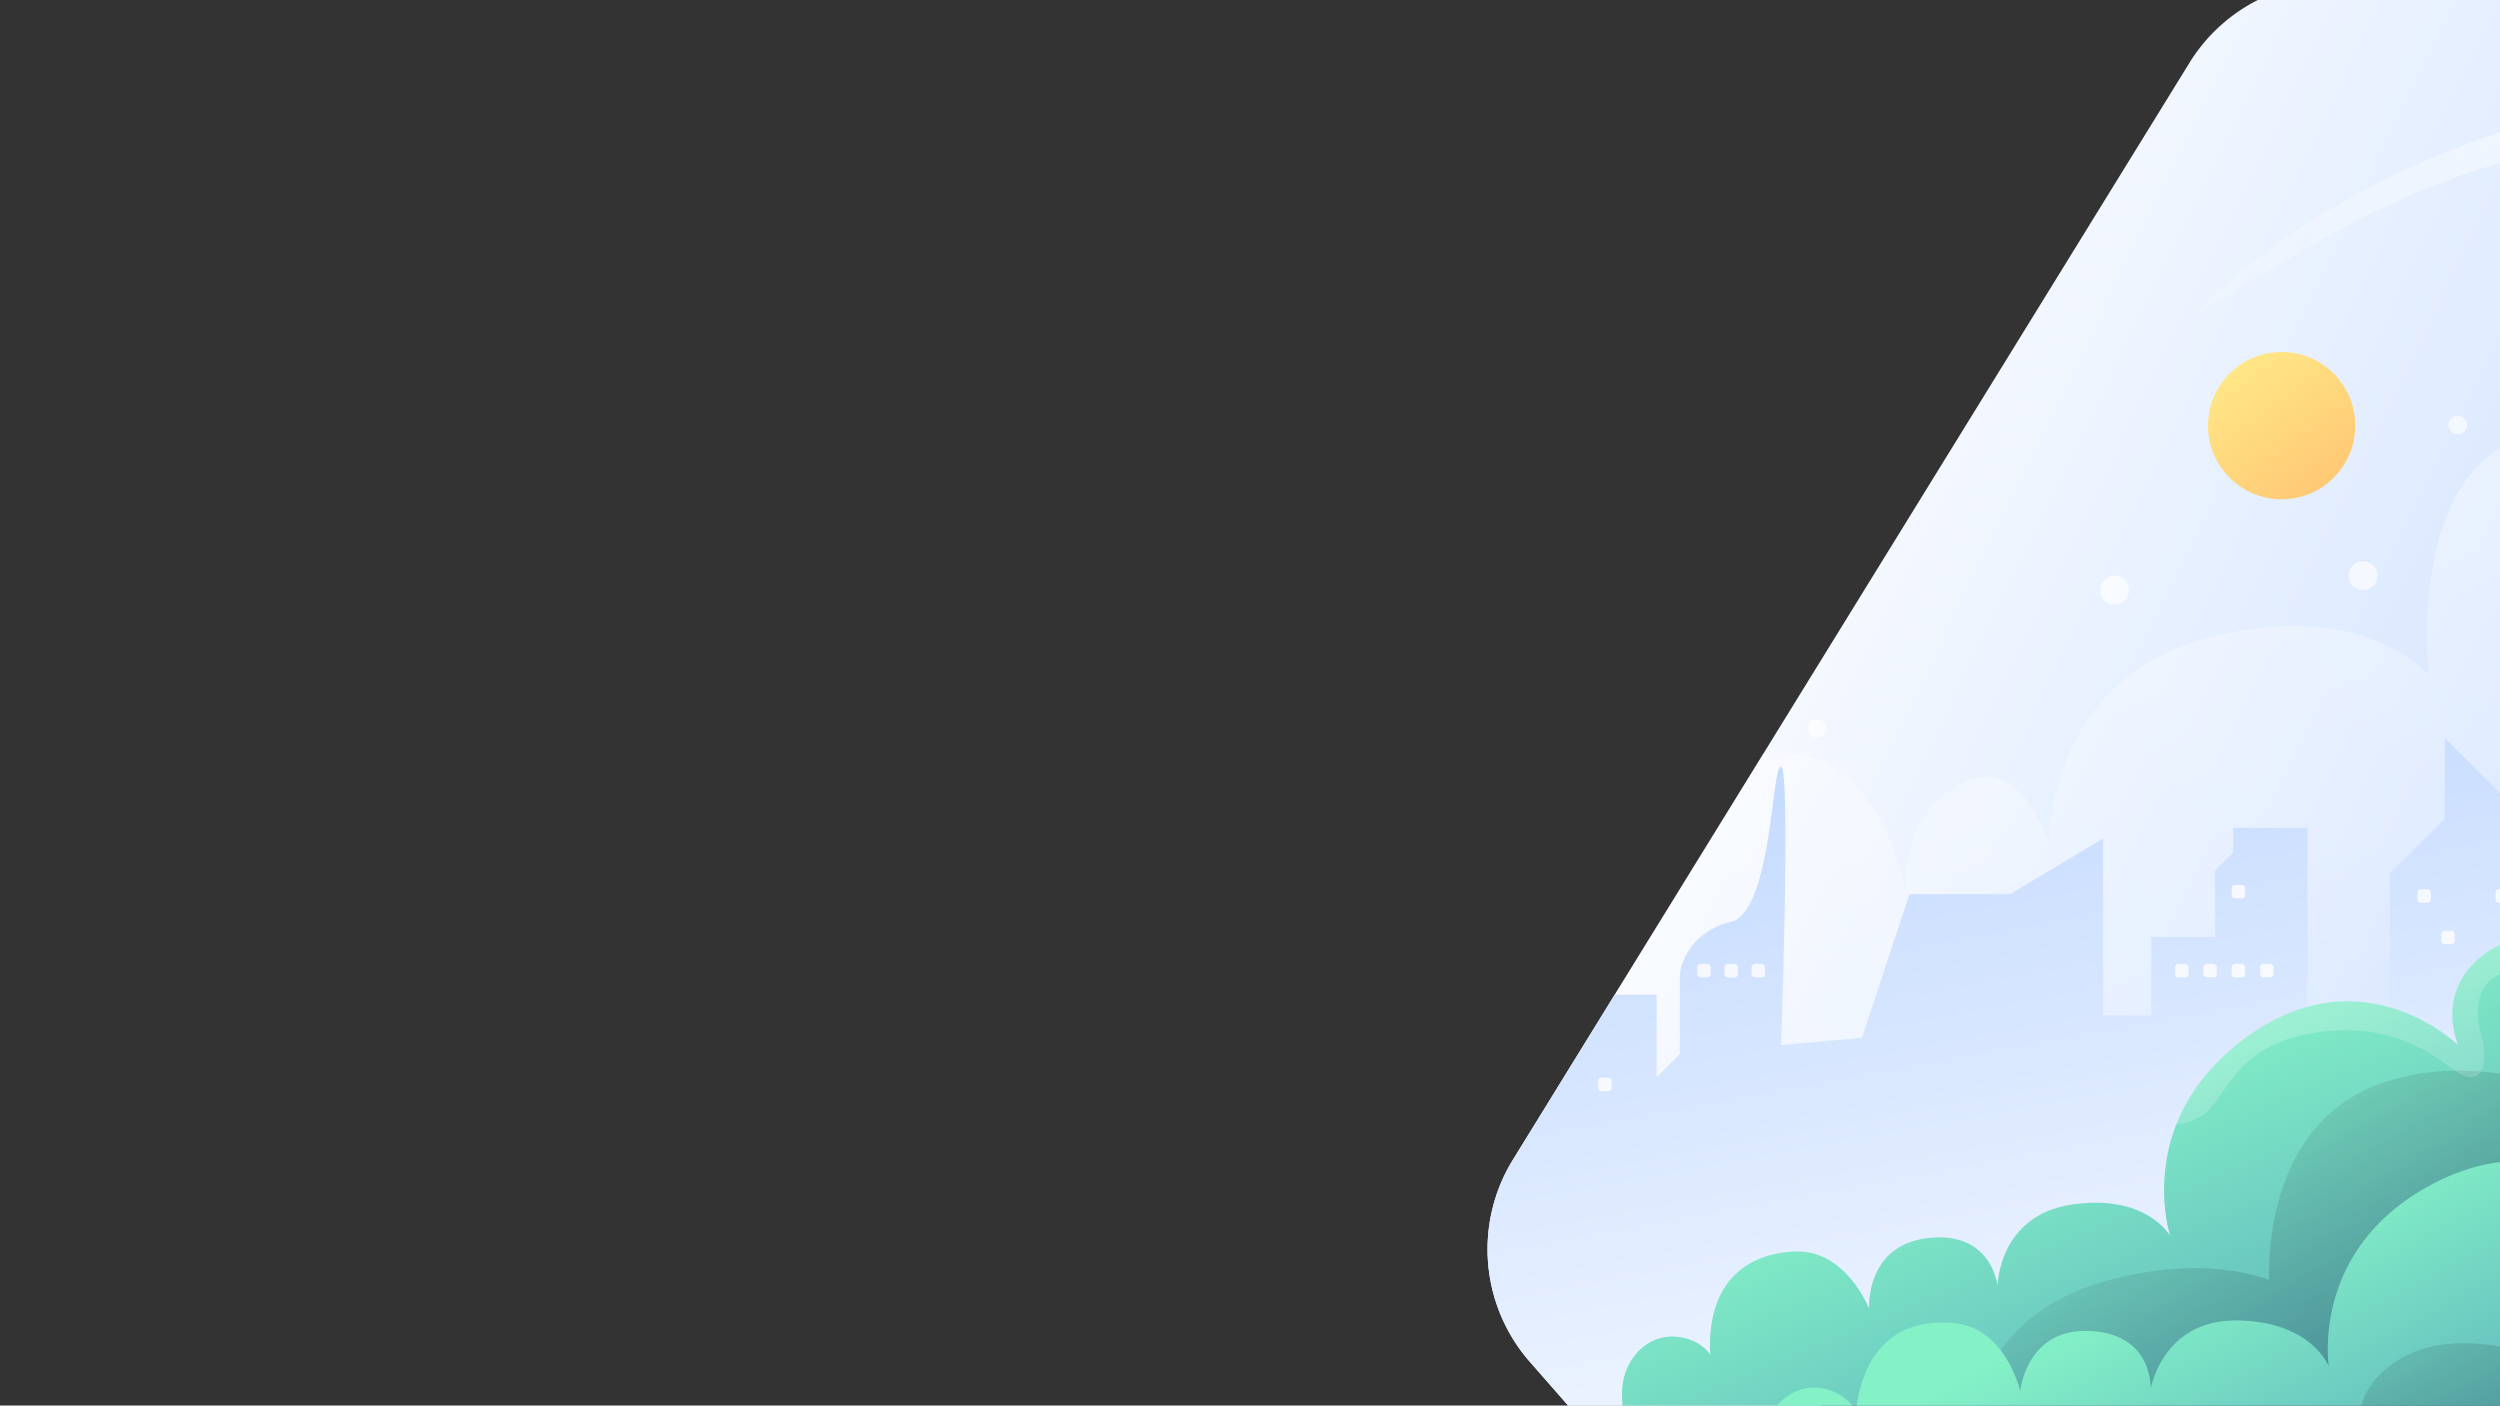 <svg xmlns="http://www.w3.org/2000/svg" xmlns:xlink="http://www.w3.org/1999/xlink" viewBox="0 0 1366 768"><rect x="0" y="0" width="1366" height="768" fill="#333333" stroke="none"/><defs><style>.cls-1{fill:none;}.cls-2{isolation:isolate;}.cls-3{clip-path:url(#clip-path);}.cls-4{clip-path:url(#clip-path-2);}.cls-5{fill:url(#linear-gradient);}.cls-16,.cls-17,.cls-19,.cls-6{opacity:0.45;}.cls-13,.cls-16,.cls-17,.cls-19,.cls-6{mix-blend-mode:overlay;}.cls-6{fill:url(#linear-gradient-2);}.cls-7{fill:url(#linear-gradient-3);}.cls-8{fill:url(#linear-gradient-4);}.cls-9{fill:url(#linear-gradient-5);}.cls-10{fill:url(#linear-gradient-6);}.cls-11{fill:url(#linear-gradient-7);}.cls-12{fill:url(#linear-gradient-8);}.cls-13{fill:#fff;opacity:0.79;}.cls-14{fill:url(#linear-gradient-9);}.cls-15{fill:url(#linear-gradient-10);}.cls-16{fill:url(#linear-gradient-11);}.cls-17{fill:url(#linear-gradient-12);}.cls-18{fill:url(#linear-gradient-13);}.cls-19{fill:url(#linear-gradient-14);}</style><clipPath id="clip-path"><rect class="cls-1" x="-1386" y="788" width="1366" height="768"/></clipPath><clipPath id="clip-path-2"><rect class="cls-1" width="1366" height="768"/></clipPath><linearGradient id="linear-gradient" x1="2314.01" y1="937.05" x2="897.12" y2="246.14" gradientUnits="userSpaceOnUse"><stop offset="0" stop-color="#81b1ff"/><stop offset="1" stop-color="#fff"/></linearGradient><linearGradient id="linear-gradient-2" x1="1074.31" y1="205.93" x2="1287.08" y2="767.08" gradientUnits="userSpaceOnUse"><stop offset="0" stop-color="#fff"/><stop offset="1" stop-color="#fff" stop-opacity="0"/></linearGradient><linearGradient id="linear-gradient-3" x1="1241.73" y1="227.12" x2="1389.03" y2="487.53" xlink:href="#linear-gradient-2"/><linearGradient id="linear-gradient-4" x1="1105.94" y1="235.01" x2="1253.24" y2="495.42" xlink:href="#linear-gradient-2"/><linearGradient id="linear-gradient-5" x1="1310.96" y1="175.77" x2="1406.12" y2="343.99" xlink:href="#linear-gradient-2"/><linearGradient id="linear-gradient-6" x1="960.96" y1="341.65" x2="1056.12" y2="509.87" xlink:href="#linear-gradient-2"/><linearGradient id="linear-gradient-7" x1="1679.9" y1="-21.26" x2="1124.01" y2="182.16" xlink:href="#linear-gradient-2"/><linearGradient id="linear-gradient-8" x1="1000.2" y1="-160.26" x2="1193.09" y2="884.88" xlink:href="#linear-gradient"/><linearGradient id="linear-gradient-9" x1="1291.19" y1="290.9" x2="1209.1" y2="183.32" gradientUnits="userSpaceOnUse"><stop offset="0" stop-color="#ffbd6d"/><stop offset="1" stop-color="#ffee8b"/></linearGradient><linearGradient id="linear-gradient-10" x1="1164.79" y1="571.18" x2="1312.09" y2="920.14" gradientUnits="userSpaceOnUse"><stop offset="0" stop-color="#84f1c7"/><stop offset="1" stop-color="#4084b6"/></linearGradient><linearGradient id="linear-gradient-11" x1="1498.23" y1="928.41" x2="1208.3" y2="548.47" gradientUnits="userSpaceOnUse"><stop offset="0"/><stop offset="1" stop-opacity="0"/></linearGradient><linearGradient id="linear-gradient-12" x1="1253.69" y1="316.55" x2="1408.88" y2="731.27" xlink:href="#linear-gradient-2"/><linearGradient id="linear-gradient-13" x1="1217.88" y1="676.9" x2="1361.67" y2="952.21" xlink:href="#linear-gradient-10"/><linearGradient id="linear-gradient-14" x1="1525.42" y1="985.25" x2="1338.37" y2="626.35" xlink:href="#linear-gradient-11"/></defs><title>background_01</title><g class="cls-2"><g id="Layer_1" data-name="Layer 1"><g class="cls-4"><path class="cls-5" d="M1498-10V575.66l-16.23,6.54-273,110.07L955.37,781.8l-86.8-.41L835.9,744.08a93.28,93.28,0,0,1-9.22-110.42l55.59-90.15,81.23-131.71L1196.34,34.28A93.27,93.27,0,0,1,1275.73-10Z"/><path class="cls-6" d="M1498,139.83V575.66L1208.77,692.27,955.37,781.8l-86.8-.41L835.9,744.08a93.28,93.28,0,0,1-9.22-110.42L963.51,411.81c64.29-7.94,76.89,72.83,77.25,75.24-.11-1.7-2.24-40.67,30.36-58.68,33.31-18.42,48.55,32.81,48.55,32.81s-2.08-87.18,83.84-111.73,123.63,19.29,123.63,19.29-11.4-95.57,41.21-125.38,85-12.27,85.92-9.65C1455,235.86,1445.78,167.52,1498,139.83Z"/><circle class="cls-7" cx="1291.18" cy="314.55" r="7.89"/><circle class="cls-8" cx="1155.4" cy="322.44" r="7.89"/><circle class="cls-9" cx="1342.91" cy="232.25" r="5.1"/><circle class="cls-10" cx="992.91" cy="398.13" r="5.1"/><path class="cls-11" d="M1498,45.85v21c-157.11,14-198,45.37-301.51,106.77C1294.81,75.58,1428,51.51,1498,45.85Z"/><path class="cls-12" d="M1481.77,582.2l-273,110.07L955.37,781.8l-86.8-.41L835.9,744.08a93.28,93.28,0,0,1-9.22-110.42l55.59-90.15H905.2v45l12.67-12.67V532.41s1.56-22.81,29.61-29.23c21-9.93,20.46-85.33,25.72-84.17s0,152,0,152l44.13-3.94,26-78.48h54.95l50.85-30.4v96.64h26.3V511.95h34.88V475.71l9.94-9.94V452.33h40.52V567h45V477.46l30.11-30.1V403.23l47.2,47.2V561h71.75Z"/><rect class="cls-13" x="927.46" y="526.71" width="7.31" height="7.31" rx="1.66" ry="1.66"/><rect class="cls-13" x="942.27" y="526.71" width="7.31" height="7.31" rx="1.66" ry="1.66"/><rect class="cls-13" x="1188.45" y="526.71" width="7.31" height="7.31" rx="1.66" ry="1.66"/><rect class="cls-13" x="1203.94" y="526.71" width="7.31" height="7.31" rx="1.66" ry="1.66"/><rect class="cls-13" x="1219.43" y="526.71" width="7.31" height="7.31" rx="1.66" ry="1.66"/><rect class="cls-13" x="1234.92" y="526.71" width="7.31" height="7.31" rx="1.66" ry="1.66"/><rect class="cls-13" x="1219.43" y="483.55" width="7.31" height="7.31" rx="1.66" ry="1.66"/><rect class="cls-13" x="1320.95" y="485.89" width="7.31" height="7.31" rx="1.66" ry="1.66"/><rect class="cls-13" x="1363.62" y="485.89" width="7.31" height="7.31" rx="1.66" ry="1.66"/><rect class="cls-13" x="1333.95" y="508.54" width="7.31" height="7.31" rx="1.66" ry="1.66"/><rect class="cls-13" x="873.25" y="588.86" width="7.31" height="7.31" rx="1.66" ry="1.66"/><rect class="cls-13" x="957.08" y="526.71" width="7.31" height="7.31" rx="1.66" ry="1.66"/><circle class="cls-14" cx="1246.68" cy="232.57" r="40.23"/><path class="cls-15" d="M1498,499.38v282H890s-10.52-23.93,3.51-41.08,35.85-9,40.92,0c-1.94-38.58,18.71-55.34,46.38-56.5S1021.32,715,1021.32,715s-2.34-34.68,32.35-38.57,37.8,26.11,37.8,26.11.39-38.58,40.92-44.43c40-5.76,53,16.51,53.38,17.13-.27-.84-9.24-29,3.42-61,6.34-16,18.09-33,39.06-48.1,63.52-45.59,115,5.07,115,5.07s-14-30.3,15.78-51.05,58.45,21.34,58.45,21.34S1422.19,478,1498,499.38Z"/><path class="cls-16" d="M1498,541.48v239.9H1091l-8.9-19.65s8-43.64,65.17-60.78,92.66-1.5,92.66-1.5-5.46-82.87,59.62-106.94,133.66,17.25,133.66,17.25S1444.4,554.66,1498,541.48Z"/><path class="cls-17" d="M1498,499.38v14.47c-16.46-7.86-39.05-4.62-53.48,6.28-17.53,13.25-17.92,52.61-30,42.47s-15.59-31.17-36.24-32-28.06,13.64-22.6,34.68-2.35,28.44-14.4,19.66-36.27-28.24-79.91-20.06-44.82,38.58-60.41,46c-5.14,2.44-9,3.27-11.78,3.29,6.34-16,18.09-33,39.06-48.1,63.52-45.59,115,5.07,115,5.07s-14-30.3,15.78-51.05,58.45,21.34,58.45,21.34S1422.19,478,1498,499.38Z"/><path class="cls-18" d="M1498,622.49v158.9H963.92a32.5,32.5,0,0,1,9.73-16.19c16.55-14.73,36.82-3.22,40.41,6.42,4.14-38.41,27.17-51.72,54.68-48.52s35.13,37.14,35.13,37.14,3.13-34.61,38-33,33.24,31.72,33.24,31.72,6.43-38,47.38-37.46c40.37.58,49.78,24.63,50,25.3-.21-1.3-10.11-66.38,59.08-101.08s111.7,21.67,112.72,23c-.25-1-8.58-32.34,23.61-47.91C1479.49,615.23,1489.67,617.37,1498,622.49Z"/><path class="cls-19" d="M1498,682.26v99.13H1288.68c-.58-11.5,3.05-28.47,25.3-40.3,36.64-19.49,92,7,92,7s-9.74-29.1,19.88-48.65,60.79,6.56,60.79,6.56S1485.86,690.66,1498,682.26Z"/></g></g></g></svg>